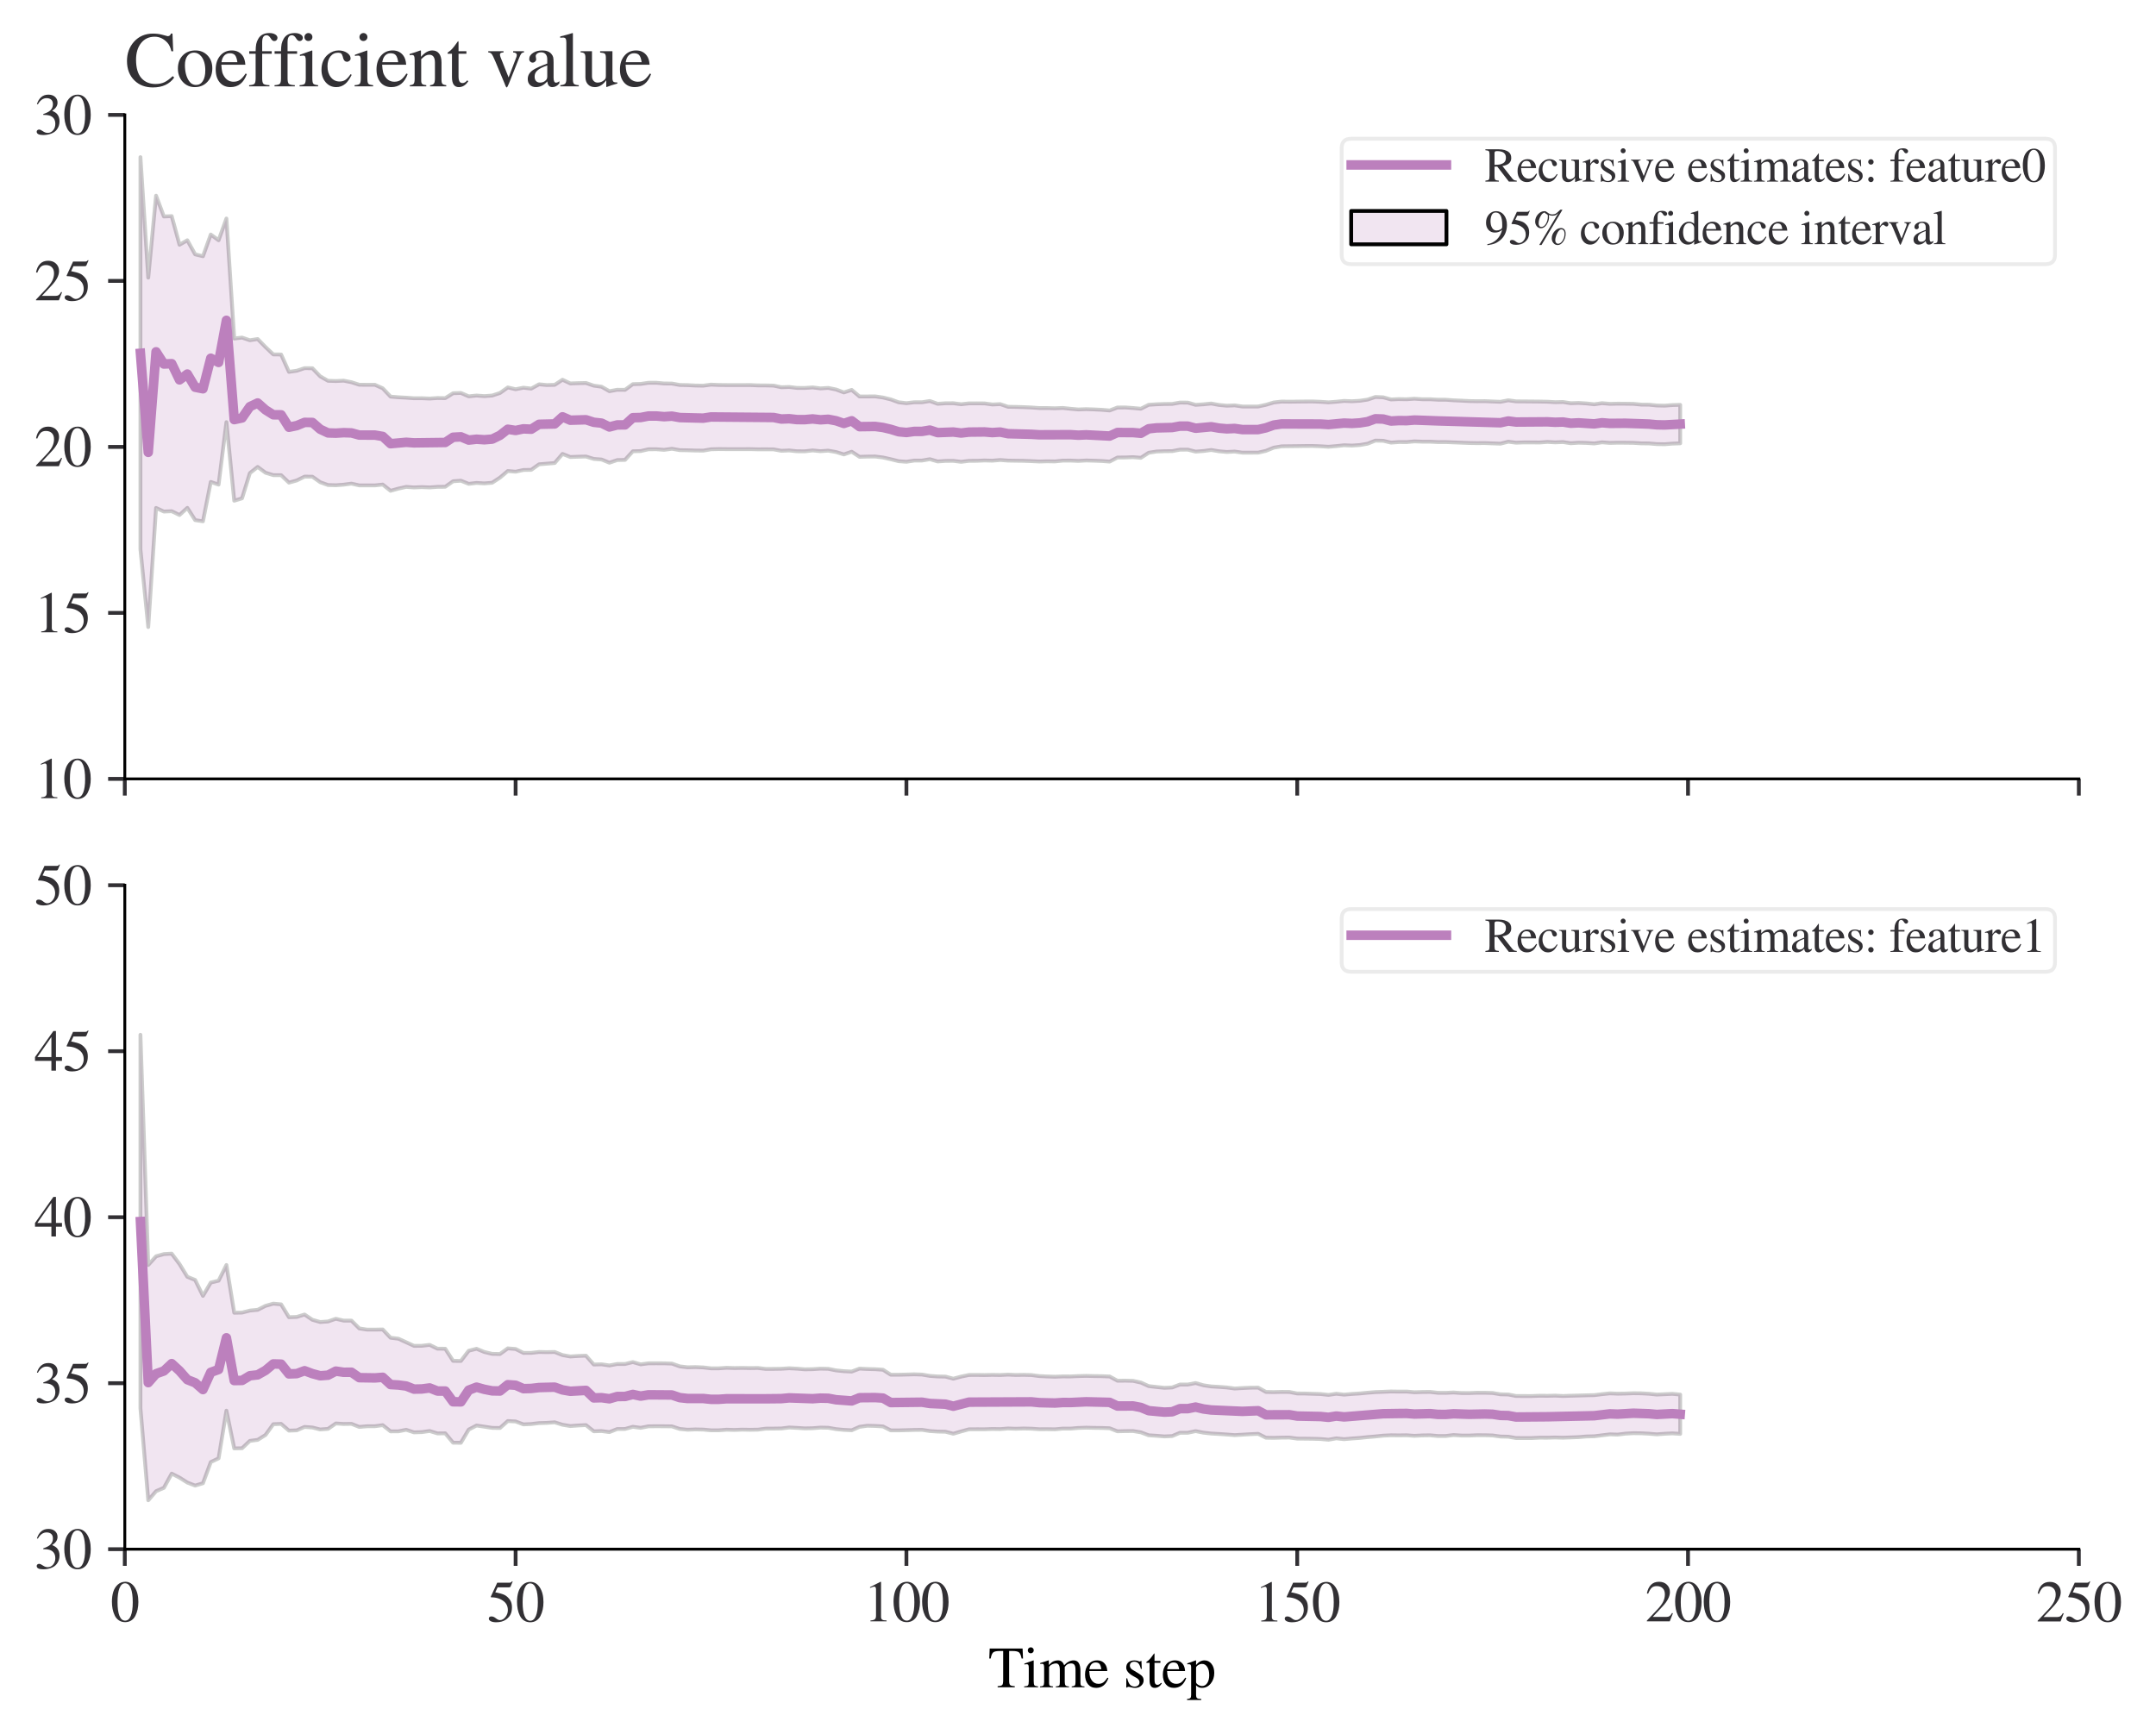 <?xml version="1.0" encoding="utf-8" standalone="no"?>
<!DOCTYPE svg PUBLIC "-//W3C//DTD SVG 1.1//EN"
  "http://www.w3.org/Graphics/SVG/1.1/DTD/svg11.dtd">
<svg xmlns:xlink="http://www.w3.org/1999/xlink" width="452.61pt" height="364.076pt" viewBox="0 0 452.61 364.076" xmlns="http://www.w3.org/2000/svg" version="1.1">
 <defs>
  <style type="text/css">*{stroke-linejoin: round; stroke-linecap: butt}</style>
 </defs>
 <g id="figure_1">
  <g id="patch_1">
   <path d="M 0 364.076 
L 452.61 364.076 
L 452.61 0 
L 0 0 
z
" style="fill: #ffffff"/>
  </g>
  <g id="axes_1">
   <g id="patch_2">
    <path d="M 26.2 163.538 
L 436.41 163.538 
L 436.41 24.128 
L 26.2 24.128 
z
" style="fill: #ffffff"/>
   </g>
   <g id="PolyCollection_1">
    <defs>
     <path id="mcb8e52fe92" d="M 29.482 -331.079 
L 29.482 -248.716 
L 31.123 -232.419 
L 32.763 -257.429 
L 34.404 -256.665 
L 36.045 -256.744 
L 37.686 -255.946 
L 39.327 -257.443 
L 40.968 -254.872 
L 42.608 -254.621 
L 44.249 -262.888 
L 45.89 -262.324 
L 47.531 -275.441 
L 49.172 -258.942 
L 50.813 -259.446 
L 52.453 -264.744 
L 54.094 -266.038 
L 55.735 -264.823 
L 57.376 -264.314 
L 59.017 -264.31 
L 60.658 -262.739 
L 62.298 -263.198 
L 63.939 -264.004 
L 65.58 -263.992 
L 67.221 -262.831 
L 68.862 -262.237 
L 70.503 -262.188 
L 72.144 -262.312 
L 73.784 -262.535 
L 75.425 -262.161 
L 77.066 -262.158 
L 78.707 -262.159 
L 80.348 -262.337 
L 81.989 -261.027 
L 83.629 -261.484 
L 85.27 -261.847 
L 86.911 -261.731 
L 88.552 -261.8 
L 90.193 -261.734 
L 91.834 -261.852 
L 93.474 -261.872 
L 95.115 -263.028 
L 96.756 -263.146 
L 98.397 -262.486 
L 100.038 -262.68 
L 101.679 -262.582 
L 103.319 -262.72 
L 104.96 -263.791 
L 106.601 -265.177 
L 108.242 -265.038 
L 109.883 -265.398 
L 111.524 -265.427 
L 113.165 -266.591 
L 114.805 -266.721 
L 116.446 -266.859 
L 118.087 -268.767 
L 119.728 -268.121 
L 121.369 -268.181 
L 123.01 -268.223 
L 124.65 -267.721 
L 126.291 -267.593 
L 127.932 -266.922 
L 129.573 -267.477 
L 131.214 -267.514 
L 132.855 -269.323 
L 134.495 -269.368 
L 136.136 -269.745 
L 137.777 -269.75 
L 139.418 -269.624 
L 141.059 -269.85 
L 142.7 -269.563 
L 144.34 -269.532 
L 145.981 -269.479 
L 147.622 -269.459 
L 149.263 -269.742 
L 150.904 -269.786 
L 152.545 -269.768 
L 154.186 -269.761 
L 155.826 -269.765 
L 157.467 -269.772 
L 159.108 -269.73 
L 160.749 -269.735 
L 162.39 -269.725 
L 164.031 -269.425 
L 165.671 -269.497 
L 167.312 -269.326 
L 168.953 -269.318 
L 170.594 -269.503 
L 172.235 -269.342 
L 173.876 -269.457 
L 175.516 -269.165 
L 177.157 -268.661 
L 178.798 -269.232 
L 180.439 -268.159 
L 182.08 -268.21 
L 183.721 -268.226 
L 185.361 -268.022 
L 187.002 -267.656 
L 188.643 -267.243 
L 190.284 -267.121 
L 191.925 -267.371 
L 193.566 -267.378 
L 195.207 -267.663 
L 196.847 -267.184 
L 198.488 -267.304 
L 200.129 -267.315 
L 201.77 -267.111 
L 203.411 -267.316 
L 205.052 -267.323 
L 206.692 -267.392 
L 208.333 -267.35 
L 209.974 -267.488 
L 211.615 -267.365 
L 213.256 -267.34 
L 214.897 -267.318 
L 216.537 -267.255 
L 218.178 -267.173 
L 219.819 -267.22 
L 221.46 -267.193 
L 223.101 -267.362 
L 224.742 -267.371 
L 226.382 -267.299 
L 228.023 -267.392 
L 229.664 -267.344 
L 231.305 -267.282 
L 232.946 -267.156 
L 234.587 -268.013 
L 236.228 -268.023 
L 237.868 -268.089 
L 239.509 -267.954 
L 241.15 -269.018 
L 242.791 -269.276 
L 244.432 -269.339 
L 246.073 -269.357 
L 247.713 -269.66 
L 249.354 -269.666 
L 250.995 -269.252 
L 252.636 -269.377 
L 254.277 -269.596 
L 255.918 -269.32 
L 257.558 -269.181 
L 259.199 -269.266 
L 260.84 -269.033 
L 262.481 -269.033 
L 264.122 -269.043 
L 265.763 -269.416 
L 267.403 -270.083 
L 269.044 -270.366 
L 270.685 -270.389 
L 272.326 -270.407 
L 273.967 -270.433 
L 275.608 -270.438 
L 277.249 -270.375 
L 278.889 -270.274 
L 280.53 -270.413 
L 282.171 -270.589 
L 283.812 -270.521 
L 285.453 -270.633 
L 287.094 -270.915 
L 288.734 -271.568 
L 290.375 -271.527 
L 292.016 -271.141 
L 293.657 -271.26 
L 295.298 -271.252 
L 296.939 -271.402 
L 298.579 -271.337 
L 300.22 -271.335 
L 301.861 -271.251 
L 303.502 -271.256 
L 305.143 -271.19 
L 306.784 -271.126 
L 308.424 -271.061 
L 310.065 -271.032 
L 311.706 -271.046 
L 313.347 -270.979 
L 314.988 -270.918 
L 316.629 -271.33 
L 318.27 -271.124 
L 319.91 -271.184 
L 321.551 -271.179 
L 323.192 -271.163 
L 324.833 -271.286 
L 326.474 -271.195 
L 328.115 -271.258 
L 329.755 -271.01 
L 331.396 -271.118 
L 333.037 -271.074 
L 334.678 -270.963 
L 336.319 -271.205 
L 337.96 -271.077 
L 339.6 -271.12 
L 341.241 -271.11 
L 342.882 -271.088 
L 344.523 -270.986 
L 346.164 -270.971 
L 347.805 -270.831 
L 349.445 -270.8 
L 351.086 -270.932 
L 352.727 -270.992 
L 352.727 -279.075 
L 352.727 -279.075 
L 351.086 -279.025 
L 349.445 -278.901 
L 347.805 -278.939 
L 346.164 -279.108 
L 344.523 -279.124 
L 342.882 -279.283 
L 341.241 -279.307 
L 339.6 -279.319 
L 337.96 -279.281 
L 336.319 -279.425 
L 334.678 -279.192 
L 333.037 -279.369 
L 331.396 -279.474 
L 329.755 -279.416 
L 328.115 -279.674 
L 326.474 -279.636 
L 324.833 -279.73 
L 323.192 -279.762 
L 321.551 -279.779 
L 319.91 -279.793 
L 318.27 -279.804 
L 316.629 -280.029 
L 314.988 -279.713 
L 313.347 -279.778 
L 311.706 -279.848 
L 310.065 -279.837 
L 308.424 -279.866 
L 306.784 -279.955 
L 305.143 -280.024 
L 303.502 -280.151 
L 301.861 -280.151 
L 300.22 -280.247 
L 298.579 -280.248 
L 296.939 -280.359 
L 295.298 -280.246 
L 293.657 -280.276 
L 292.016 -280.205 
L 290.375 -280.656 
L 288.734 -280.724 
L 287.094 -280.17 
L 285.453 -279.925 
L 283.812 -279.827 
L 282.171 -279.895 
L 280.53 -279.727 
L 278.889 -279.601 
L 277.249 -279.712 
L 275.608 -279.781 
L 273.967 -279.776 
L 272.326 -279.755 
L 270.685 -279.737 
L 269.044 -279.76 
L 267.403 -279.575 
L 265.763 -279.082 
L 264.122 -278.725 
L 262.481 -278.717 
L 260.84 -278.717 
L 259.199 -278.962 
L 257.558 -278.895 
L 255.918 -279.047 
L 254.277 -279.352 
L 252.636 -279.185 
L 250.995 -279.073 
L 249.354 -279.541 
L 247.713 -279.554 
L 246.073 -279.266 
L 244.432 -279.249 
L 242.791 -279.19 
L 241.15 -279.084 
L 239.509 -278.257 
L 237.868 -278.41 
L 236.228 -278.524 
L 234.587 -278.516 
L 232.946 -277.891 
L 231.305 -278.035 
L 229.664 -278.113 
L 228.023 -278.167 
L 226.382 -278.105 
L 224.742 -278.248 
L 223.101 -278.423 
L 221.46 -278.354 
L 219.819 -278.402 
L 218.178 -278.399 
L 216.537 -278.519 
L 214.897 -278.591 
L 213.256 -278.641 
L 211.615 -278.668 
L 209.974 -279.226 
L 208.333 -279.147 
L 206.692 -279.373 
L 205.052 -279.388 
L 203.411 -279.382 
L 201.77 -279.201 
L 200.129 -279.414 
L 198.488 -279.404 
L 196.847 -279.291 
L 195.207 -279.88 
L 193.566 -279.619 
L 191.925 -279.617 
L 190.284 -279.423 
L 188.643 -279.613 
L 187.002 -280.213 
L 185.361 -280.614 
L 183.721 -280.849 
L 182.08 -280.833 
L 180.439 -280.829 
L 178.798 -282.213 
L 177.157 -281.68 
L 175.516 -282.296 
L 173.876 -282.627 
L 172.235 -282.526 
L 170.594 -282.731 
L 168.953 -282.617 
L 167.312 -282.625 
L 165.671 -282.824 
L 164.031 -282.767 
L 162.39 -283.111 
L 160.749 -283.148 
L 159.108 -283.155 
L 157.467 -283.229 
L 155.826 -283.223 
L 154.186 -283.219 
L 152.545 -283.226 
L 150.904 -283.244 
L 149.263 -283.317 
L 147.622 -283.1 
L 145.981 -283.128 
L 144.34 -283.214 
L 142.7 -283.247 
L 141.059 -283.545 
L 139.418 -283.558 
L 137.777 -283.712 
L 136.136 -283.708 
L 134.495 -283.463 
L 132.855 -283.421 
L 131.214 -282.225 
L 129.573 -282.238 
L 127.932 -281.937 
L 126.291 -282.876 
L 124.65 -283.103 
L 123.01 -283.663 
L 121.369 -283.626 
L 119.728 -283.569 
L 118.087 -284.345 
L 116.446 -283.271 
L 114.805 -283.232 
L 113.165 -283.388 
L 111.524 -282.484 
L 109.883 -282.671 
L 108.242 -282.35 
L 106.601 -282.725 
L 104.96 -281.561 
L 103.319 -281.026 
L 101.679 -280.907 
L 100.038 -281.027 
L 98.397 -280.863 
L 96.756 -281.568 
L 95.115 -281.509 
L 93.474 -280.481 
L 91.834 -280.504 
L 90.193 -280.394 
L 88.552 -280.463 
L 86.911 -280.455 
L 85.27 -280.578 
L 83.629 -280.665 
L 81.989 -280.804 
L 80.348 -282.544 
L 78.707 -283.285 
L 77.066 -283.284 
L 75.425 -283.295 
L 73.784 -283.824 
L 72.144 -284.149 
L 70.503 -284.071 
L 68.862 -284.122 
L 67.221 -285.059 
L 65.58 -286.759 
L 63.939 -286.772 
L 62.298 -286.231 
L 60.658 -285.997 
L 59.017 -289.644 
L 57.376 -289.662 
L 55.735 -291.213 
L 54.094 -292.894 
L 52.453 -292.637 
L 50.813 -293.196 
L 49.172 -293 
L 47.531 -318.193 
L 45.89 -313.629 
L 44.249 -314.836 
L 42.608 -310.271 
L 40.968 -310.669 
L 39.327 -313.629 
L 37.686 -312.686 
L 36.045 -318.697 
L 34.404 -318.624 
L 32.763 -322.989 
L 31.123 -305.78 
L 29.482 -331.079 
z
" style="stroke: #000000; stroke-opacity: 0.2; stroke-width: 0.8"/>
    </defs>
    <g clip-path="url(#pb3a0179e26)">
     <use xlink:href="#mcb8e52fe92" x="0" y="364.076" style="fill: #bc80bd; fill-opacity: 0.2; stroke: #000000; stroke-opacity: 0.2; stroke-width: 0.8"/>
    </g>
   </g>
   <g id="matplotlib.axis_1">
    <g id="xtick_1">
     <g id="line2d_1">
      <defs>
       <path id="ma6fba27199" d="M 0 0 
L 0 3.5 
" style="stroke: #323034; stroke-width: 0.8"/>
      </defs>
      <g>
       <use xlink:href="#ma6fba27199" x="26.2" y="163.538" style="fill: #323034; stroke: #323034; stroke-width: 0.8"/>
      </g>
     </g>
    </g>
    <g id="xtick_2">
     <g id="line2d_2">
      <g>
       <use xlink:href="#ma6fba27199" x="108.242" y="163.538" style="fill: #323034; stroke: #323034; stroke-width: 0.8"/>
      </g>
     </g>
    </g>
    <g id="xtick_3">
     <g id="line2d_3">
      <g>
       <use xlink:href="#ma6fba27199" x="190.284" y="163.538" style="fill: #323034; stroke: #323034; stroke-width: 0.8"/>
      </g>
     </g>
    </g>
    <g id="xtick_4">
     <g id="line2d_4">
      <g>
       <use xlink:href="#ma6fba27199" x="272.326" y="163.538" style="fill: #323034; stroke: #323034; stroke-width: 0.8"/>
      </g>
     </g>
    </g>
    <g id="xtick_5">
     <g id="line2d_5">
      <g>
       <use xlink:href="#ma6fba27199" x="354.368" y="163.538" style="fill: #323034; stroke: #323034; stroke-width: 0.8"/>
      </g>
     </g>
    </g>
    <g id="xtick_6">
     <g id="line2d_6">
      <g>
       <use xlink:href="#ma6fba27199" x="436.41" y="163.538" style="fill: #323034; stroke: #323034; stroke-width: 0.8"/>
      </g>
     </g>
    </g>
   </g>
   <g id="matplotlib.axis_2">
    <g id="ytick_1">
     <g id="line2d_7">
      <defs>
       <path id="mee00afcd17" d="M 0 0 
L -3.5 0 
" style="stroke: #323034; stroke-width: 0.8"/>
      </defs>
      <g>
       <use xlink:href="#mee00afcd17" x="26.2" y="163.538" style="fill: #323034; stroke: #323034; stroke-width: 0.8"/>
      </g>
     </g>
     <g id="text_1">
      <!-- $\mathdefault{10}$ -->
      <g style="fill: #323034" transform="translate(7.2 167.636)scale(0.12 -0.12)">
       <defs>
        <path id="STIXGeneral-Regular-31" d="M 2522 0 
L 755 0 
L 755 96 
Q 1107 115 1235 227 
Q 1363 339 1363 608 
L 1363 3482 
Q 1363 3795 1171 3795 
Q 1082 3795 883 3718 
L 710 3654 
L 710 3744 
L 1856 4326 
L 1914 4307 
L 1914 486 
Q 1914 275 2042 185 
Q 2170 96 2522 96 
L 2522 0 
z
" transform="scale(0.016)"/>
        <path id="STIXGeneral-Regular-30" d="M 3046 2112 
Q 3046 1683 2963 1302 
Q 2880 922 2717 602 
Q 2554 282 2266 96 
Q 1978 -90 1600 -90 
Q 1210 -90 915 108 
Q 621 307 461 640 
Q 301 973 227 1350 
Q 154 1728 154 2150 
Q 154 2746 301 3222 
Q 448 3699 790 4012 
Q 1133 4326 1626 4326 
Q 2253 4326 2649 3712 
Q 3046 3098 3046 2112 
z
M 2432 2080 
Q 2432 3091 2217 3625 
Q 2003 4160 1587 4160 
Q 1190 4160 979 3622 
Q 768 3085 768 2106 
Q 768 1120 979 598 
Q 1190 77 1600 77 
Q 2003 77 2217 598 
Q 2432 1120 2432 2080 
z
" transform="scale(0.016)"/>
       </defs>
       <use xlink:href="#STIXGeneral-Regular-31" transform="translate(0 0.406)"/>
       <use xlink:href="#STIXGeneral-Regular-30" transform="translate(50 0.406)"/>
      </g>
     </g>
    </g>
    <g id="ytick_2">
     <g id="line2d_8">
      <g>
       <use xlink:href="#mee00afcd17" x="26.2" y="128.685" style="fill: #323034; stroke: #323034; stroke-width: 0.8"/>
      </g>
     </g>
     <g id="text_2">
      <!-- $\mathdefault{15}$ -->
      <g style="fill: #323034" transform="translate(7.2 132.783)scale(0.12 -0.12)">
       <defs>
        <path id="STIXGeneral-Regular-35" d="M 2803 4358 
L 2573 3814 
Q 2534 3731 2400 3731 
L 1158 3731 
L 902 3187 
Q 1606 3053 1920 2896 
Q 2234 2739 2502 2368 
Q 2726 2061 2726 1555 
Q 2726 1094 2576 780 
Q 2426 467 2099 224 
Q 1664 -90 1011 -90 
Q 646 -90 422 19 
Q 198 128 198 307 
Q 198 550 486 550 
Q 717 550 960 352 
Q 1210 147 1414 147 
Q 1747 147 2012 480 
Q 2278 813 2278 1229 
Q 2278 1843 1850 2189 
Q 1293 2637 486 2637 
Q 410 2637 410 2688 
L 416 2720 
L 1114 4237 
L 2438 4237 
Q 2547 4237 2608 4269 
Q 2669 4301 2746 4403 
L 2803 4358 
z
" transform="scale(0.016)"/>
       </defs>
       <use xlink:href="#STIXGeneral-Regular-31" transform="translate(0 0.203)"/>
       <use xlink:href="#STIXGeneral-Regular-35" transform="translate(50 0.203)"/>
      </g>
     </g>
    </g>
    <g id="ytick_3">
     <g id="line2d_9">
      <g>
       <use xlink:href="#mee00afcd17" x="26.2" y="93.833" style="fill: #323034; stroke: #323034; stroke-width: 0.8"/>
      </g>
     </g>
     <g id="text_3">
      <!-- $\mathdefault{20}$ -->
      <g style="fill: #323034" transform="translate(7.2 97.931)scale(0.12 -0.12)">
       <defs>
        <path id="STIXGeneral-Regular-32" d="M 3034 877 
L 2688 0 
L 186 0 
L 186 77 
L 1325 1286 
Q 1773 1754 1965 2144 
Q 2157 2534 2157 2950 
Q 2157 3379 1920 3616 
Q 1683 3853 1267 3853 
Q 922 3853 720 3673 
Q 518 3494 326 3021 
L 192 3053 
Q 301 3648 630 3987 
Q 960 4326 1523 4326 
Q 2054 4326 2380 4006 
Q 2707 3686 2707 3200 
Q 2707 2477 1888 1613 
L 832 486 
L 2330 486 
Q 2541 486 2665 569 
Q 2790 653 2944 915 
L 3034 877 
z
" transform="scale(0.016)"/>
       </defs>
       <use xlink:href="#STIXGeneral-Regular-32" transform="translate(0 0.406)"/>
       <use xlink:href="#STIXGeneral-Regular-30" transform="translate(50 0.406)"/>
      </g>
     </g>
    </g>
    <g id="ytick_4">
     <g id="line2d_10">
      <g>
       <use xlink:href="#mee00afcd17" x="26.2" y="58.98" style="fill: #323034; stroke: #323034; stroke-width: 0.8"/>
      </g>
     </g>
     <g id="text_4">
      <!-- $\mathdefault{25}$ -->
      <g style="fill: #323034" transform="translate(7.2 63.078)scale(0.12 -0.12)">
       <use xlink:href="#STIXGeneral-Regular-32" transform="translate(0 0.203)"/>
       <use xlink:href="#STIXGeneral-Regular-35" transform="translate(50 0.203)"/>
      </g>
     </g>
    </g>
    <g id="ytick_5">
     <g id="line2d_11">
      <g>
       <use xlink:href="#mee00afcd17" x="26.2" y="24.128" style="fill: #323034; stroke: #323034; stroke-width: 0.8"/>
      </g>
     </g>
     <g id="text_5">
      <!-- $\mathdefault{30}$ -->
      <g style="fill: #323034" transform="translate(7.2 28.225)scale(0.12 -0.12)">
       <defs>
        <path id="STIXGeneral-Regular-33" d="M 390 3264 
L 288 3290 
Q 435 3770 748 4048 
Q 1062 4326 1542 4326 
Q 1990 4326 2265 4083 
Q 2541 3840 2541 3450 
Q 2541 2925 1946 2566 
Q 2298 2413 2477 2227 
Q 2758 1914 2758 1402 
Q 2758 890 2464 506 
Q 2246 211 1840 60 
Q 1434 -90 979 -90 
Q 262 -90 262 275 
Q 262 378 339 442 
Q 416 506 525 506 
Q 685 506 915 339 
Q 1197 141 1466 141 
Q 1818 141 2058 425 
Q 2298 710 2298 1120 
Q 2298 1856 1632 2048 
Q 1434 2112 979 2112 
L 979 2202 
Q 1338 2323 1517 2432 
Q 2035 2726 2035 3290 
Q 2035 3610 1852 3776 
Q 1670 3942 1344 3942 
Q 768 3942 390 3264 
z
" transform="scale(0.016)"/>
       </defs>
       <use xlink:href="#STIXGeneral-Regular-33" transform="translate(0 0.406)"/>
       <use xlink:href="#STIXGeneral-Regular-30" transform="translate(50 0.406)"/>
      </g>
     </g>
    </g>
   </g>
   <g id="line2d_12">
    <path d="M 29.482 74.179 
L 31.123 94.977 
L 32.763 73.867 
L 34.404 76.432 
L 36.045 76.356 
L 37.686 79.76 
L 39.327 78.54 
L 40.968 81.306 
L 42.608 81.63 
L 44.249 75.215 
L 45.89 76.1 
L 47.531 67.259 
L 49.172 88.105 
L 50.813 87.755 
L 52.453 85.386 
L 54.094 84.61 
L 55.735 86.058 
L 57.376 87.089 
L 59.017 87.099 
L 60.658 89.708 
L 62.298 89.362 
L 63.939 88.688 
L 65.58 88.701 
L 67.221 90.131 
L 68.862 90.897 
L 70.503 90.947 
L 72.144 90.846 
L 73.784 90.897 
L 75.425 91.348 
L 78.707 91.354 
L 80.348 91.636 
L 81.989 93.161 
L 85.27 92.864 
L 86.911 92.984 
L 93.474 92.9 
L 95.115 91.808 
L 96.756 91.719 
L 98.397 92.402 
L 100.038 92.223 
L 101.679 92.332 
L 103.319 92.203 
L 104.96 91.401 
L 106.601 90.125 
L 108.242 90.383 
L 109.883 90.042 
L 111.524 90.121 
L 113.165 89.087 
L 116.446 89.011 
L 118.087 87.52 
L 119.728 88.231 
L 123.01 88.133 
L 124.65 88.664 
L 126.291 88.842 
L 127.932 89.647 
L 129.573 89.219 
L 131.214 89.207 
L 132.855 87.704 
L 134.495 87.661 
L 136.136 87.349 
L 137.777 87.345 
L 139.418 87.485 
L 141.059 87.379 
L 142.7 87.671 
L 147.622 87.797 
L 149.263 87.546 
L 162.39 87.658 
L 164.031 87.98 
L 165.671 87.916 
L 167.312 88.101 
L 168.953 88.109 
L 170.594 87.959 
L 172.235 88.142 
L 173.876 88.034 
L 175.516 88.346 
L 177.157 88.906 
L 178.798 88.353 
L 180.439 89.582 
L 183.721 89.539 
L 185.361 89.758 
L 187.002 90.142 
L 188.643 90.648 
L 190.284 90.804 
L 191.925 90.582 
L 193.566 90.578 
L 195.207 90.304 
L 196.847 90.839 
L 200.129 90.712 
L 201.77 90.92 
L 203.411 90.727 
L 206.692 90.693 
L 208.333 90.828 
L 209.974 90.719 
L 211.615 91.06 
L 216.537 91.189 
L 218.178 91.29 
L 224.742 91.267 
L 226.382 91.374 
L 228.023 91.297 
L 232.946 91.553 
L 234.587 90.811 
L 237.868 90.827 
L 239.509 90.97 
L 241.15 90.025 
L 242.791 89.843 
L 246.073 89.765 
L 247.713 89.47 
L 249.354 89.473 
L 250.995 89.914 
L 254.277 89.603 
L 255.918 89.893 
L 257.558 90.038 
L 259.199 89.963 
L 260.84 90.201 
L 264.122 90.193 
L 265.763 89.827 
L 267.403 89.247 
L 269.044 89.013 
L 277.249 89.033 
L 278.889 89.139 
L 282.171 88.834 
L 283.812 88.902 
L 285.453 88.797 
L 287.094 88.533 
L 288.734 87.93 
L 290.375 87.985 
L 292.016 88.403 
L 293.657 88.308 
L 295.298 88.327 
L 296.939 88.195 
L 301.861 88.375 
L 305.143 88.47 
L 314.988 88.761 
L 316.629 88.397 
L 318.27 88.613 
L 324.833 88.568 
L 326.474 88.661 
L 328.115 88.61 
L 329.755 88.863 
L 331.396 88.781 
L 334.678 88.999 
L 336.319 88.761 
L 337.96 88.897 
L 341.241 88.868 
L 346.164 89.037 
L 347.805 89.192 
L 349.445 89.225 
L 352.727 89.043 
L 352.727 89.043 
" clip-path="url(#pb3a0179e26)" style="fill: none; stroke: #bc80bd; stroke-width: 2; stroke-linecap: square"/>
   </g>
   <g id="patch_3">
    <path d="M 26.2 163.538 
L 26.2 24.128 
" style="fill: none; stroke: #000000; stroke-width: 0.6; stroke-linejoin: miter; stroke-linecap: square"/>
   </g>
   <g id="patch_4">
    <path d="M 26.2 163.538 
L 436.41 163.538 
" style="fill: none; stroke: #000000; stroke-width: 0.6; stroke-linejoin: miter; stroke-linecap: square"/>
   </g>
   <g id="text_6">
    <!-- Coefficient value -->
    <g style="fill: #323034" transform="translate(26.2 18.128)scale(0.16 -0.16)">
     <defs>
      <path id="STIXGeneral-Regular-43" d="M 3930 838 
L 4051 723 
Q 3482 -90 2304 -90 
Q 1376 -90 794 480 
Q 179 1082 179 2080 
Q 179 3014 755 3661 
Q 1357 4326 2310 4326 
Q 2720 4326 3072 4230 
Q 3475 4115 3514 4115 
Q 3725 4115 3782 4326 
L 3910 4326 
L 3968 2874 
L 3821 2874 
Q 3718 3334 3488 3584 
Q 3034 4070 2458 4070 
Q 1747 4070 1334 3548 
Q 922 3027 922 2182 
Q 922 1152 1382 653 
Q 1811 192 2522 192 
Q 2944 192 3251 339 
Q 3558 486 3930 838 
z
" transform="scale(0.016)"/>
      <path id="STIXGeneral-Regular-6f" d="M 3008 1478 
Q 3008 806 2608 371 
Q 2208 -64 1568 -64 
Q 979 -64 582 368 
Q 186 800 186 1459 
Q 186 2125 582 2534 
Q 979 2944 1626 2944 
Q 2221 2944 2614 2537 
Q 3008 2131 3008 1478 
z
M 2432 1306 
Q 2432 2035 2112 2445 
Q 1856 2765 1504 2765 
Q 1171 2765 966 2493 
Q 762 2221 762 1747 
Q 762 928 1101 435 
Q 1318 115 1677 115 
Q 2029 115 2230 432 
Q 2432 749 2432 1306 
z
" transform="scale(0.016)"/>
      <path id="STIXGeneral-Regular-65" d="M 2611 1050 
L 2714 1005 
Q 2330 -64 1376 -64 
Q 813 -64 486 329 
Q 160 723 160 1389 
Q 160 2074 525 2509 
Q 890 2944 1485 2944 
Q 2061 2944 2374 2502 
Q 2560 2246 2592 1773 
L 621 1773 
Q 646 1370 700 1158 
Q 755 947 915 730 
Q 1184 378 1626 378 
Q 1939 378 2153 531 
Q 2368 685 2611 1050 
z
M 634 1978 
L 1939 1978 
Q 1882 2381 1750 2547 
Q 1619 2714 1312 2714 
Q 1043 2714 864 2525 
Q 685 2336 634 1978 
z
" transform="scale(0.016)"/>
      <path id="STIXGeneral-Regular-66" d="M 134 2880 
L 659 2880 
Q 666 3264 710 3478 
Q 755 3693 883 3910 
Q 1152 4371 1786 4371 
Q 2074 4371 2262 4259 
Q 2451 4147 2451 3974 
Q 2451 3866 2374 3789 
Q 2298 3712 2182 3712 
Q 2029 3712 1894 3942 
Q 1741 4192 1555 4192 
Q 1197 4192 1197 3622 
L 1197 2880 
L 1978 2880 
L 1978 2675 
L 1197 2675 
L 1197 666 
Q 1197 307 1299 208 
Q 1402 109 1792 96 
L 1792 0 
L 128 0 
L 128 96 
Q 474 115 566 214 
Q 659 314 659 666 
L 659 2675 
L 134 2675 
L 134 2880 
z
" transform="scale(0.016)"/>
      <path id="STIXGeneral-Regular-69" d="M 1152 4045 
Q 1152 3904 1056 3811 
Q 960 3718 819 3718 
Q 685 3718 592 3811 
Q 499 3904 499 4045 
Q 499 4179 595 4275 
Q 691 4371 826 4371 
Q 966 4371 1059 4275 
Q 1152 4179 1152 4045 
z
M 1619 0 
L 102 0 
L 102 96 
Q 435 115 521 211 
Q 608 307 608 666 
L 608 2118 
Q 608 2342 563 2432 
Q 518 2522 397 2522 
Q 243 2522 128 2490 
L 128 2592 
L 1120 2944 
L 1146 2918 
L 1146 672 
Q 1146 314 1226 218 
Q 1306 122 1619 96 
L 1619 0 
z
" transform="scale(0.016)"/>
      <path id="STIXGeneral-Regular-63" d="M 2547 998 
L 2637 941 
Q 2362 403 2112 205 
Q 1786 -64 1376 -64 
Q 845 -64 502 336 
Q 160 736 160 1357 
Q 160 2170 698 2618 
Q 1094 2944 1562 2944 
Q 1965 2944 2256 2749 
Q 2547 2554 2547 2285 
Q 2547 2176 2457 2096 
Q 2368 2016 2246 2016 
Q 2022 2016 1939 2310 
L 1901 2451 
Q 1850 2630 1773 2694 
Q 1696 2758 1523 2758 
Q 1133 2758 893 2451 
Q 653 2144 653 1645 
Q 653 1094 928 745 
Q 1203 397 1645 397 
Q 1920 397 2118 528 
Q 2317 659 2547 998 
z
" transform="scale(0.016)"/>
      <path id="STIXGeneral-Regular-6e" d="M 3104 0 
L 1773 0 
L 1779 96 
Q 2016 115 2096 233 
Q 2176 352 2176 672 
L 2176 1946 
Q 2176 2592 1709 2592 
Q 1549 2592 1408 2515 
Q 1267 2438 1050 2227 
L 1050 461 
Q 1050 269 1136 192 
Q 1222 115 1466 96 
L 1466 0 
L 115 0 
L 115 96 
Q 358 115 435 214 
Q 512 314 512 602 
L 512 2157 
Q 512 2394 467 2483 
Q 422 2573 288 2573 
Q 160 2573 102 2547 
L 102 2656 
Q 550 2784 979 2944 
L 1030 2925 
L 1030 2426 
L 1037 2426 
Q 1491 2944 1958 2944 
Q 2323 2944 2518 2688 
Q 2714 2432 2714 1958 
L 2714 544 
Q 2714 288 2790 205 
Q 2867 122 3104 96 
L 3104 0 
z
" transform="scale(0.016)"/>
      <path id="STIXGeneral-Regular-74" d="M 1702 493 
L 1786 422 
Q 1478 -64 1011 -64 
Q 448 -64 448 749 
L 448 2675 
L 109 2675 
Q 83 2694 83 2720 
Q 83 2771 192 2842 
Q 435 2982 813 3526 
Q 826 3546 874 3606 
Q 922 3667 941 3706 
Q 986 3706 986 3622 
L 986 2880 
L 1632 2880 
L 1632 2675 
L 986 2675 
L 986 845 
Q 986 538 1062 403 
Q 1139 269 1318 269 
Q 1510 269 1702 493 
z
" transform="scale(0.016)"/>
      <path id="STIXGeneral-Regular-20" transform="scale(0.016)"/>
      <path id="STIXGeneral-Regular-76" d="M 3053 2880 
L 3053 2784 
Q 2906 2771 2835 2688 
Q 2765 2605 2637 2285 
L 1818 230 
Q 1690 -90 1638 -90 
Q 1587 -90 1523 77 
Q 1510 96 1497 141 
Q 1485 186 1472 211 
L 704 2048 
Q 499 2534 403 2652 
Q 307 2771 122 2784 
L 122 2880 
L 1376 2880 
L 1376 2784 
Q 1210 2771 1146 2732 
Q 1082 2694 1082 2611 
Q 1082 2509 1139 2368 
L 1792 730 
L 2426 2387 
Q 2464 2483 2464 2579 
Q 2464 2758 2163 2784 
L 2163 2880 
L 3053 2880 
z
" transform="scale(0.016)"/>
      <path id="STIXGeneral-Regular-61" d="M 2829 422 
L 2829 243 
Q 2586 -64 2253 -64 
Q 1888 -64 1843 403 
L 1837 403 
Q 1427 -64 909 -64 
Q 608 -64 422 112 
Q 237 288 237 602 
Q 237 1050 685 1350 
Q 992 1555 1837 1869 
L 1837 2214 
Q 1837 2502 1699 2646 
Q 1562 2790 1338 2790 
Q 1146 2790 1018 2697 
Q 890 2605 890 2477 
Q 890 2419 909 2348 
Q 928 2278 928 2208 
Q 928 2112 841 2029 
Q 755 1946 634 1946 
Q 525 1946 441 2029 
Q 358 2112 358 2240 
Q 358 2547 685 2752 
Q 986 2944 1421 2944 
Q 1939 2944 2176 2656 
Q 2291 2522 2323 2384 
Q 2355 2246 2355 1946 
L 2355 723 
Q 2355 301 2554 301 
Q 2682 301 2829 422 
z
M 1837 813 
L 1837 1715 
Q 1248 1510 1018 1293 
Q 800 1094 800 800 
Q 800 557 921 432 
Q 1043 307 1242 307 
Q 1453 307 1613 410 
Q 1747 506 1792 589 
Q 1837 672 1837 813 
z
" transform="scale(0.016)"/>
      <path id="STIXGeneral-Regular-6c" d="M 1645 0 
L 134 0 
L 134 96 
Q 435 122 531 221 
Q 627 320 627 589 
L 627 3590 
Q 627 3821 569 3910 
Q 512 4000 358 4000 
Q 224 4000 122 3987 
L 122 4090 
Q 730 4237 1133 4371 
L 1165 4346 
L 1165 557 
Q 1165 288 1254 201 
Q 1344 115 1645 96 
L 1645 0 
z
" transform="scale(0.016)"/>
      <path id="STIXGeneral-Regular-75" d="M 3072 320 
L 3072 230 
Q 2573 96 2195 -58 
L 2163 -38 
L 2163 486 
L 2150 486 
Q 1747 -64 1235 -64 
Q 870 -64 662 160 
Q 454 384 454 755 
L 454 2362 
Q 454 2598 371 2688 
Q 288 2778 58 2790 
L 58 2880 
L 992 2880 
L 992 813 
Q 992 595 1123 451 
Q 1254 307 1446 307 
Q 1760 307 1984 506 
Q 2067 582 2099 649 
Q 2131 717 2131 877 
L 2131 2355 
Q 2131 2605 2041 2678 
Q 1952 2752 1658 2771 
L 1658 2880 
L 2669 2880 
L 2669 685 
Q 2669 461 2742 390 
Q 2816 320 3034 320 
L 3072 320 
z
" transform="scale(0.016)"/>
     </defs>
     <use xlink:href="#STIXGeneral-Regular-43"/>
     <use xlink:href="#STIXGeneral-Regular-6f" x="66.7"/>
     <use xlink:href="#STIXGeneral-Regular-65" x="116.7"/>
     <use xlink:href="#STIXGeneral-Regular-66" x="161.1"/>
     <use xlink:href="#STIXGeneral-Regular-66" x="194.4"/>
     <use xlink:href="#STIXGeneral-Regular-69" x="227.7"/>
     <use xlink:href="#STIXGeneral-Regular-63" x="255.5"/>
     <use xlink:href="#STIXGeneral-Regular-69" x="299.9"/>
     <use xlink:href="#STIXGeneral-Regular-65" x="327.7"/>
     <use xlink:href="#STIXGeneral-Regular-6e" x="372.1"/>
     <use xlink:href="#STIXGeneral-Regular-74" x="422.1"/>
     <use xlink:href="#STIXGeneral-Regular-20" x="449.9"/>
     <use xlink:href="#STIXGeneral-Regular-76" x="474.9"/>
     <use xlink:href="#STIXGeneral-Regular-61" x="524.9"/>
     <use xlink:href="#STIXGeneral-Regular-6c" x="569.3"/>
     <use xlink:href="#STIXGeneral-Regular-75" x="597.1"/>
     <use xlink:href="#STIXGeneral-Regular-65" x="647.1"/>
    </g>
   </g>
   <g id="legend_1">
    <g id="patch_5">
     <path d="M 283.655 55.468 
L 429.41 55.468 
Q 431.41 55.468 431.41 53.468 
L 431.41 31.128 
Q 431.41 29.128 429.41 29.128 
L 283.655 29.128 
Q 281.655 29.128 281.655 31.128 
L 281.655 53.468 
Q 281.655 55.468 283.655 55.468 
z
" style="fill: #ffffff; opacity: 0.8; stroke: #e6e6e6; stroke-width: 0.8; stroke-linejoin: miter"/>
    </g>
    <g id="line2d_13">
     <path d="M 283.655 34.627 
L 293.655 34.627 
L 303.655 34.627 
" style="fill: none; stroke: #bc80bd; stroke-width: 2; stroke-linecap: square"/>
    </g>
    <g id="text_7">
     <!-- Recursive estimates: feature0 -->
     <g style="fill: #323034" transform="translate(311.655 38.127)scale(0.1 -0.1)">
      <defs>
       <path id="STIXGeneral-Regular-52" d="M 4224 0 
L 3187 0 
L 1664 1971 
L 1306 1958 
L 1306 717 
Q 1306 352 1405 249 
Q 1504 147 1875 122 
L 1875 0 
L 109 0 
L 109 122 
Q 474 154 563 262 
Q 653 371 653 794 
L 653 3526 
Q 653 3885 563 3987 
Q 474 4090 109 4115 
L 109 4237 
L 1850 4237 
Q 2726 4237 3187 3859 
Q 3501 3603 3501 3091 
Q 3501 2221 2342 2042 
L 3622 422 
Q 3757 256 3878 198 
Q 4000 141 4224 122 
L 4224 0 
z
M 1306 3731 
L 1306 2195 
Q 1766 2202 1990 2246 
Q 2214 2291 2438 2413 
Q 2803 2618 2803 3142 
Q 2803 4000 1632 4000 
Q 1459 4000 1382 3945 
Q 1306 3891 1306 3731 
z
" transform="scale(0.016)"/>
       <path id="STIXGeneral-Regular-72" d="M 1024 2931 
L 1024 2342 
Q 1267 2688 1430 2816 
Q 1594 2944 1792 2944 
Q 1958 2944 2051 2854 
Q 2144 2765 2144 2605 
Q 2144 2470 2077 2393 
Q 2010 2317 1894 2317 
Q 1773 2317 1638 2445 
Q 1536 2541 1472 2541 
Q 1338 2541 1181 2355 
Q 1024 2170 1024 2016 
L 1024 576 
Q 1024 301 1133 205 
Q 1242 109 1568 96 
L 1568 0 
L 32 0 
L 32 96 
Q 339 154 412 224 
Q 486 294 486 538 
L 486 2138 
Q 486 2349 438 2435 
Q 390 2522 269 2522 
Q 166 2522 45 2496 
L 45 2598 
Q 448 2726 992 2944 
L 1024 2931 
z
" transform="scale(0.016)"/>
       <path id="STIXGeneral-Regular-73" d="M 998 1926 
L 1664 1523 
Q 1984 1331 2105 1164 
Q 2227 998 2227 736 
Q 2227 416 1961 176 
Q 1696 -64 1331 -64 
Q 1030 -64 864 -6 
Q 691 51 570 51 
Q 461 51 416 -26 
L 333 -26 
L 333 979 
L 435 979 
Q 538 512 730 294 
Q 922 77 1248 77 
Q 1485 77 1632 211 
Q 1779 346 1779 550 
Q 1779 845 1440 1030 
L 1094 1222 
Q 326 1651 326 2150 
Q 326 2522 566 2730 
Q 806 2938 1210 2938 
Q 1491 2938 1638 2867 
Q 1754 2816 1818 2816 
Q 1862 2816 1920 2880 
L 1990 2880 
L 2022 2010 
L 1926 2010 
Q 1818 2445 1654 2621 
Q 1491 2797 1203 2797 
Q 986 2797 854 2688 
Q 723 2579 723 2362 
Q 723 2253 796 2128 
Q 870 2003 998 1926 
z
" transform="scale(0.016)"/>
       <path id="STIXGeneral-Regular-6d" d="M 4960 0 
L 3565 0 
L 3565 96 
Q 3834 122 3907 208 
Q 3981 294 3981 576 
L 3981 1894 
Q 3981 2278 3869 2444 
Q 3757 2611 3488 2611 
Q 3264 2611 3107 2521 
Q 2950 2432 2803 2221 
L 2803 608 
Q 2803 301 2896 201 
Q 2989 102 3264 96 
L 3264 0 
L 1830 0 
L 1830 96 
Q 2112 115 2189 188 
Q 2266 262 2266 550 
L 2266 1901 
Q 2266 2611 1850 2611 
Q 1670 2611 1468 2531 
Q 1267 2451 1171 2336 
Q 1088 2240 1088 2227 
L 1088 448 
Q 1088 243 1177 176 
Q 1267 109 1523 96 
L 1523 0 
L 102 0 
L 102 96 
Q 371 102 460 195 
Q 550 288 550 563 
L 550 2150 
Q 550 2387 499 2480 
Q 448 2573 326 2573 
Q 230 2573 122 2547 
L 122 2656 
Q 557 2778 1011 2944 
L 1062 2925 
L 1062 2451 
L 1075 2451 
Q 1363 2752 1584 2848 
Q 1805 2944 2054 2944 
Q 2560 2944 2733 2406 
Q 3232 2944 3776 2944 
Q 4518 2944 4518 1792 
L 4518 493 
Q 4518 282 4582 202 
Q 4646 122 4794 109 
L 4960 96 
L 4960 0 
z
" transform="scale(0.016)"/>
       <path id="STIXGeneral-Regular-3a" d="M 1123 2832 
Q 1229 2726 1229 2579 
Q 1229 2432 1126 2329 
Q 1024 2227 877 2227 
Q 730 2227 624 2332 
Q 518 2438 518 2579 
Q 518 2733 620 2835 
Q 723 2938 877 2938 
Q 1018 2938 1123 2832 
z
M 1229 282 
Q 1229 141 1126 35 
Q 1024 -70 877 -70 
Q 730 -70 624 35 
Q 518 141 518 282 
Q 518 435 620 537 
Q 723 640 877 640 
Q 1018 640 1123 534 
Q 1229 429 1229 282 
z
" transform="scale(0.016)"/>
      </defs>
      <use xlink:href="#STIXGeneral-Regular-52"/>
      <use xlink:href="#STIXGeneral-Regular-65" x="66.7"/>
      <use xlink:href="#STIXGeneral-Regular-63" x="111.1"/>
      <use xlink:href="#STIXGeneral-Regular-75" x="155.5"/>
      <use xlink:href="#STIXGeneral-Regular-72" x="205.5"/>
      <use xlink:href="#STIXGeneral-Regular-73" x="238.8"/>
      <use xlink:href="#STIXGeneral-Regular-69" x="277.7"/>
      <use xlink:href="#STIXGeneral-Regular-76" x="305.5"/>
      <use xlink:href="#STIXGeneral-Regular-65" x="355.5"/>
      <use xlink:href="#STIXGeneral-Regular-20" x="399.9"/>
      <use xlink:href="#STIXGeneral-Regular-65" x="424.9"/>
      <use xlink:href="#STIXGeneral-Regular-73" x="469.3"/>
      <use xlink:href="#STIXGeneral-Regular-74" x="508.2"/>
      <use xlink:href="#STIXGeneral-Regular-69" x="536"/>
      <use xlink:href="#STIXGeneral-Regular-6d" x="563.8"/>
      <use xlink:href="#STIXGeneral-Regular-61" x="641.6"/>
      <use xlink:href="#STIXGeneral-Regular-74" x="686"/>
      <use xlink:href="#STIXGeneral-Regular-65" x="713.8"/>
      <use xlink:href="#STIXGeneral-Regular-73" x="758.2"/>
      <use xlink:href="#STIXGeneral-Regular-3a" x="797.1"/>
      <use xlink:href="#STIXGeneral-Regular-20" x="824.9"/>
      <use xlink:href="#STIXGeneral-Regular-66" x="849.9"/>
      <use xlink:href="#STIXGeneral-Regular-65" x="883.2"/>
      <use xlink:href="#STIXGeneral-Regular-61" x="927.6"/>
      <use xlink:href="#STIXGeneral-Regular-74" x="972"/>
      <use xlink:href="#STIXGeneral-Regular-75" x="999.8"/>
      <use xlink:href="#STIXGeneral-Regular-72" x="1049.8"/>
      <use xlink:href="#STIXGeneral-Regular-65" x="1083.1"/>
      <use xlink:href="#STIXGeneral-Regular-30" x="1127.5"/>
     </g>
    </g>
    <g id="patch_6">
     <path d="M 283.655 51.298 
L 303.655 51.298 
L 303.655 44.298 
L 283.655 44.298 
z
" style="fill: #bc80bd; fill-opacity: 0.2; stroke: #000000; stroke-width: 0.8; stroke-linejoin: miter"/>
    </g>
    <g id="text_8">
     <!-- $95 \%$ confidence interval -->
     <g style="fill: #323034" transform="translate(311.655 51.298)scale(0.1 -0.1)">
      <defs>
       <path id="STIXGeneral-Regular-39" d="M 378 -141 
L 358 -13 
Q 1094 115 1603 608 
Q 2112 1101 2304 1882 
Q 1933 1517 1344 1517 
Q 826 1517 509 1875 
Q 192 2234 192 2816 
Q 192 3462 573 3894 
Q 954 4326 1523 4326 
Q 2131 4326 2528 3840 
Q 2938 3328 2938 2522 
Q 2938 1958 2742 1462 
Q 2547 966 2170 621 
Q 1773 262 1395 105 
Q 1018 -51 378 -141 
z
M 2317 2272 
L 2317 2522 
Q 2317 4147 1472 4147 
Q 1171 4147 1005 3930 
Q 909 3802 845 3546 
Q 781 3290 781 3034 
Q 781 2464 995 2128 
Q 1210 1792 1568 1792 
Q 1824 1792 2070 1917 
Q 2317 2042 2317 2272 
z
" transform="scale(0.016)"/>
       <path id="STIXGeneral-Regular-25" d="M 4390 1363 
Q 4390 781 4070 329 
Q 3750 -122 3341 -122 
Q 3014 -122 2790 134 
Q 2566 390 2566 762 
Q 2566 1274 2940 1693 
Q 3315 2112 3776 2112 
Q 4070 2112 4230 1917 
Q 4390 1722 4390 1363 
z
M 4243 1376 
Q 4243 1626 4131 1779 
Q 4019 1933 3840 1933 
Q 3654 1933 3526 1786 
Q 3315 1562 3171 1187 
Q 3027 813 3027 486 
Q 3027 301 3129 176 
Q 3232 51 3386 51 
Q 3718 51 3980 457 
Q 4243 864 4243 1376 
z
M 3974 4518 
L 1222 -115 
L 922 -115 
L 3443 4096 
Q 3264 3891 3094 3811 
Q 2925 3731 2669 3731 
Q 2445 3731 2182 3821 
Q 2208 3674 2208 3539 
Q 2208 3206 2067 2873 
Q 1926 2541 1696 2323 
Q 1453 2086 1146 2086 
Q 826 2086 608 2339 
Q 390 2592 390 2963 
Q 390 3507 761 3916 
Q 1133 4326 1626 4326 
Q 1792 4326 2010 4147 
Q 2310 3898 2624 3898 
Q 2918 3898 3084 3994 
Q 3251 4090 3693 4518 
L 3974 4518 
z
M 2054 3642 
Q 2054 3782 2025 3833 
Q 1997 3885 1894 3936 
Q 1747 4006 1613 4154 
Q 1414 4058 1331 3984 
Q 1248 3910 1152 3750 
Q 845 3264 845 2707 
Q 845 2509 944 2384 
Q 1043 2259 1210 2259 
Q 1549 2259 1801 2675 
Q 2054 3091 2054 3642 
z
" transform="scale(0.016)"/>
       <path id="STIXGeneral-Regular-64" d="M 3142 269 
L 2202 -64 
L 2176 -45 
L 2176 365 
Q 1869 -64 1357 -64 
Q 826 -64 499 317 
Q 173 698 173 1312 
Q 173 1990 563 2467 
Q 954 2944 1504 2944 
Q 1850 2944 2176 2669 
L 2176 3667 
Q 2176 3866 2118 3930 
Q 2061 3994 1882 3994 
Q 1792 3994 1741 3987 
L 1741 4090 
Q 2323 4243 2682 4371 
L 2714 4358 
L 2714 730 
Q 2714 506 2768 435 
Q 2822 365 2995 365 
Q 3034 365 3142 371 
L 3142 269 
z
M 2176 653 
L 2176 2125 
Q 2176 2381 1981 2573 
Q 1786 2765 1523 2765 
Q 1158 2765 940 2438 
Q 723 2112 723 1568 
Q 723 979 963 624 
Q 1203 269 1606 269 
Q 1907 269 2080 474 
Q 2176 582 2176 653 
z
" transform="scale(0.016)"/>
      </defs>
      <use xlink:href="#STIXGeneral-Regular-39" transform="translate(0 0.406)"/>
      <use xlink:href="#STIXGeneral-Regular-35" transform="translate(50 0.406)"/>
      <use xlink:href="#STIXGeneral-Regular-25" transform="translate(100 0.406)"/>
      <use xlink:href="#STIXGeneral-Regular-20" transform="translate(174.7 0.406)"/>
      <use xlink:href="#STIXGeneral-Regular-63" transform="translate(199.7 0.406)"/>
      <use xlink:href="#STIXGeneral-Regular-6f" transform="translate(244.1 0.406)"/>
      <use xlink:href="#STIXGeneral-Regular-6e" transform="translate(294.1 0.406)"/>
      <use xlink:href="#STIXGeneral-Regular-66" transform="translate(344.1 0.406)"/>
      <use xlink:href="#STIXGeneral-Regular-69" transform="translate(377.4 0.406)"/>
      <use xlink:href="#STIXGeneral-Regular-64" transform="translate(405.2 0.406)"/>
      <use xlink:href="#STIXGeneral-Regular-65" transform="translate(455.2 0.406)"/>
      <use xlink:href="#STIXGeneral-Regular-6e" transform="translate(499.6 0.406)"/>
      <use xlink:href="#STIXGeneral-Regular-63" transform="translate(549.6 0.406)"/>
      <use xlink:href="#STIXGeneral-Regular-65" transform="translate(594 0.406)"/>
      <use xlink:href="#STIXGeneral-Regular-20" transform="translate(638.4 0.406)"/>
      <use xlink:href="#STIXGeneral-Regular-69" transform="translate(663.4 0.406)"/>
      <use xlink:href="#STIXGeneral-Regular-6e" transform="translate(691.2 0.406)"/>
      <use xlink:href="#STIXGeneral-Regular-74" transform="translate(741.2 0.406)"/>
      <use xlink:href="#STIXGeneral-Regular-65" transform="translate(769 0.406)"/>
      <use xlink:href="#STIXGeneral-Regular-72" transform="translate(813.4 0.406)"/>
      <use xlink:href="#STIXGeneral-Regular-76" transform="translate(846.7 0.406)"/>
      <use xlink:href="#STIXGeneral-Regular-61" transform="translate(896.7 0.406)"/>
      <use xlink:href="#STIXGeneral-Regular-6c" transform="translate(941.1 0.406)"/>
     </g>
    </g>
   </g>
  </g>
  <g id="axes_2">
   <g id="patch_7">
    <path d="M 26.2 325.276 
L 436.41 325.276 
L 436.41 185.866 
L 26.2 185.866 
z
" style="fill: #ffffff"/>
   </g>
   <g id="PolyCollection_2">
    <defs>
     <path id="m78b6d612dd" d="M 29.482 -146.805 
L 29.482 -68.388 
L 31.123 -49.068 
L 32.763 -50.978 
L 34.404 -51.684 
L 36.045 -54.668 
L 37.686 -53.827 
L 39.327 -52.793 
L 40.968 -52.157 
L 42.608 -52.65 
L 44.249 -57.092 
L 45.89 -57.876 
L 47.531 -67.889 
L 49.172 -59.961 
L 50.813 -59.994 
L 52.453 -61.542 
L 54.094 -61.756 
L 55.735 -62.777 
L 57.376 -65.042 
L 59.017 -65.108 
L 60.658 -63.692 
L 62.298 -63.757 
L 63.939 -64.472 
L 65.58 -64.351 
L 67.221 -63.938 
L 68.862 -64.061 
L 70.503 -65.2 
L 72.144 -65.09 
L 73.784 -65.117 
L 75.425 -64.471 
L 77.066 -64.616 
L 78.707 -64.62 
L 80.348 -64.844 
L 81.989 -63.537 
L 83.629 -63.547 
L 85.27 -63.868 
L 86.911 -63.331 
L 88.552 -63.381 
L 90.193 -63.616 
L 91.834 -63.109 
L 93.474 -63.127 
L 95.115 -61.159 
L 96.756 -61.142 
L 98.397 -63.914 
L 100.038 -64.767 
L 101.679 -64.525 
L 103.319 -64.276 
L 104.96 -64.248 
L 106.601 -65.707 
L 108.242 -65.621 
L 109.883 -65.005 
L 111.524 -65.08 
L 113.165 -65.276 
L 114.805 -65.323 
L 116.446 -65.44 
L 118.087 -64.928 
L 119.728 -64.655 
L 121.369 -64.775 
L 123.01 -64.856 
L 124.65 -63.554 
L 126.291 -63.603 
L 127.932 -63.386 
L 129.573 -64.033 
L 131.214 -64.044 
L 132.855 -64.501 
L 134.495 -64.281 
L 136.136 -64.6 
L 137.777 -64.617 
L 139.418 -64.61 
L 141.059 -64.588 
L 142.7 -64.05 
L 144.34 -63.888 
L 145.981 -63.949 
L 147.622 -63.917 
L 149.263 -63.76 
L 150.904 -63.763 
L 152.545 -63.889 
L 154.186 -63.839 
L 155.826 -63.905 
L 157.467 -63.872 
L 159.108 -63.901 
L 160.749 -64.114 
L 162.39 -64.124 
L 164.031 -64.149 
L 165.671 -64.353 
L 167.312 -64.271 
L 168.953 -64.165 
L 170.594 -64.199 
L 172.235 -64.33 
L 173.876 -64.298 
L 175.516 -64.01 
L 177.157 -63.852 
L 178.798 -63.772 
L 180.439 -64.491 
L 182.08 -64.716 
L 183.721 -64.676 
L 185.361 -64.577 
L 187.002 -63.745 
L 188.643 -63.746 
L 190.284 -63.79 
L 191.925 -63.84 
L 193.566 -63.86 
L 195.207 -63.604 
L 196.847 -63.496 
L 198.488 -63.463 
L 200.129 -63.042 
L 201.77 -63.527 
L 203.411 -63.972 
L 205.052 -63.982 
L 206.692 -63.98 
L 208.333 -64.042 
L 209.974 -64.016 
L 211.615 -64.146 
L 213.256 -64.089 
L 214.897 -64.142 
L 216.537 -64.105 
L 218.178 -63.992 
L 219.819 -63.999 
L 221.46 -63.97 
L 223.101 -64.124 
L 224.742 -64.118 
L 226.382 -64.26 
L 228.023 -64.313 
L 229.664 -64.276 
L 231.305 -64.256 
L 232.946 -64.196 
L 234.587 -63.552 
L 236.228 -63.592 
L 237.868 -63.608 
L 239.509 -63.335 
L 241.15 -62.714 
L 242.791 -62.615 
L 244.432 -62.477 
L 246.073 -62.553 
L 247.713 -63.245 
L 249.354 -63.245 
L 250.995 -63.588 
L 252.636 -63.266 
L 254.277 -63.084 
L 255.918 -62.993 
L 257.558 -62.88 
L 259.199 -62.752 
L 260.84 -62.848 
L 262.481 -62.946 
L 264.122 -63.025 
L 265.763 -62.205 
L 267.403 -62.176 
L 269.044 -62.225 
L 270.685 -62.24 
L 272.326 -62.016 
L 273.967 -62.005 
L 275.608 -61.984 
L 277.249 -61.935 
L 278.889 -61.782 
L 280.53 -62.075 
L 282.171 -61.899 
L 283.812 -62.046 
L 285.453 -62.16 
L 287.094 -62.334 
L 288.734 -62.47 
L 290.375 -62.643 
L 292.016 -62.718 
L 293.657 -62.696 
L 295.298 -62.718 
L 296.939 -62.604 
L 298.579 -62.689 
L 300.22 -62.713 
L 301.861 -62.566 
L 303.502 -62.569 
L 305.143 -62.767 
L 306.784 -62.666 
L 308.424 -62.659 
L 310.065 -62.729 
L 311.706 -62.725 
L 313.347 -62.681 
L 314.988 -62.455 
L 316.629 -62.418 
L 318.27 -62.137 
L 319.91 -62.133 
L 321.551 -62.132 
L 323.192 -62.215 
L 324.833 -62.208 
L 326.474 -62.253 
L 328.115 -62.208 
L 329.755 -62.267 
L 331.396 -62.33 
L 333.037 -62.469 
L 334.678 -62.507 
L 336.319 -62.713 
L 337.96 -62.915 
L 339.6 -62.86 
L 341.241 -63.065 
L 342.882 -63.157 
L 344.523 -63.138 
L 346.164 -63.052 
L 347.805 -62.912 
L 349.445 -63.039 
L 351.086 -63.12 
L 352.727 -63.015 
L 352.727 -71.262 
L 352.727 -71.262 
L 351.086 -71.417 
L 349.445 -71.339 
L 347.805 -71.268 
L 346.164 -71.436 
L 344.523 -71.525 
L 342.882 -71.545 
L 341.241 -71.479 
L 339.6 -71.454 
L 337.96 -71.518 
L 336.319 -71.346 
L 334.678 -71.146 
L 333.037 -71.112 
L 331.396 -71.065 
L 329.755 -71.022 
L 328.115 -70.963 
L 326.474 -71.046 
L 324.833 -71.002 
L 323.192 -71.02 
L 321.551 -70.957 
L 319.91 -70.958 
L 318.27 -70.966 
L 316.629 -71.282 
L 314.988 -71.319 
L 313.347 -71.596 
L 311.706 -71.643 
L 310.065 -71.647 
L 308.424 -71.581 
L 306.784 -71.588 
L 305.143 -71.702 
L 303.502 -71.625 
L 301.861 -71.636 
L 300.22 -71.825 
L 298.579 -71.806 
L 296.939 -71.75 
L 295.298 -71.899 
L 293.657 -71.891 
L 292.016 -71.916 
L 290.375 -71.843 
L 288.734 -71.786 
L 287.094 -71.655 
L 285.453 -71.495 
L 283.812 -71.396 
L 282.171 -71.252 
L 280.53 -71.436 
L 278.889 -71.195 
L 277.249 -71.374 
L 275.608 -71.426 
L 273.967 -71.482 
L 272.326 -71.493 
L 270.685 -71.815 
L 269.044 -71.83 
L 267.403 -71.785 
L 265.763 -71.815 
L 264.122 -72.726 
L 262.481 -72.708 
L 260.84 -72.63 
L 259.199 -72.535 
L 257.558 -72.756 
L 255.918 -72.879 
L 254.277 -72.973 
L 252.636 -73.217 
L 250.995 -73.687 
L 249.354 -73.373 
L 247.713 -73.374 
L 246.073 -72.754 
L 244.432 -72.684 
L 242.791 -72.854 
L 241.15 -73.044 
L 239.509 -73.786 
L 237.868 -74.144 
L 236.228 -74.187 
L 234.587 -74.171 
L 232.946 -75.061 
L 231.305 -75.124 
L 229.664 -75.146 
L 228.023 -75.186 
L 226.382 -75.145 
L 224.742 -75.072 
L 223.101 -75.08 
L 221.46 -75.012 
L 219.819 -75.069 
L 218.178 -75.146 
L 216.537 -75.361 
L 214.897 -75.401 
L 213.256 -75.378 
L 211.615 -75.454 
L 209.974 -75.369 
L 208.333 -75.398 
L 206.692 -75.362 
L 205.052 -75.386 
L 203.411 -75.377 
L 201.77 -75.036 
L 200.129 -74.601 
L 198.488 -75.037 
L 196.847 -75.07 
L 195.207 -75.183 
L 193.566 -75.464 
L 191.925 -75.516 
L 190.284 -75.469 
L 188.643 -75.431 
L 187.002 -75.429 
L 185.361 -76.482 
L 183.721 -76.588 
L 182.08 -76.63 
L 180.439 -76.715 
L 178.798 -76.094 
L 177.157 -76.174 
L 175.516 -76.342 
L 173.876 -76.671 
L 172.235 -76.704 
L 170.594 -76.593 
L 168.953 -76.563 
L 167.312 -76.7 
L 165.671 -76.789 
L 164.031 -76.681 
L 162.39 -76.656 
L 160.749 -76.649 
L 159.108 -76.847 
L 157.467 -76.825 
L 155.826 -76.859 
L 154.186 -76.831 
L 152.545 -76.888 
L 150.904 -76.775 
L 149.263 -76.774 
L 147.622 -76.964 
L 145.981 -77.035 
L 144.34 -76.992 
L 142.7 -77.188 
L 141.059 -77.769 
L 139.418 -77.824 
L 137.777 -77.83 
L 136.136 -77.826 
L 134.495 -77.609 
L 132.855 -78.087 
L 131.214 -77.684 
L 129.573 -77.684 
L 127.932 -77.377 
L 126.291 -77.617 
L 124.65 -77.575 
L 123.01 -79.433 
L 121.369 -79.37 
L 119.728 -79.261 
L 118.087 -79.556 
L 116.446 -80.206 
L 114.805 -80.171 
L 113.165 -80.206 
L 111.524 -80.02 
L 109.883 -80.013 
L 108.242 -80.834 
L 106.601 -80.968 
L 104.96 -79.783 
L 103.319 -79.812 
L 101.679 -80.207 
L 100.038 -80.881 
L 98.397 -80.466 
L 96.756 -78.324 
L 95.115 -78.344 
L 93.474 -80.888 
L 91.834 -80.903 
L 90.193 -81.7 
L 88.552 -81.505 
L 86.911 -81.494 
L 85.27 -82.251 
L 83.629 -82.997 
L 81.989 -83.196 
L 80.348 -84.935 
L 78.707 -84.904 
L 77.066 -84.904 
L 75.425 -85.155 
L 73.784 -86.793 
L 72.144 -86.795 
L 70.503 -87.178 
L 68.862 -86.615 
L 67.221 -86.5 
L 65.58 -86.964 
L 63.939 -88.072 
L 62.298 -87.568 
L 60.658 -87.509 
L 59.017 -90.205 
L 57.376 -90.355 
L 55.735 -89.892 
L 54.094 -89.058 
L 52.453 -88.903 
L 50.813 -88.477 
L 49.172 -88.447 
L 47.531 -98.471 
L 45.89 -95.174 
L 44.249 -94.782 
L 42.608 -91.985 
L 40.968 -95.329 
L 39.327 -95.993 
L 37.686 -98.67 
L 36.045 -100.855 
L 34.404 -100.76 
L 32.763 -100.297 
L 31.123 -98.472 
L 29.482 -146.805 
z
" style="stroke: #000000; stroke-opacity: 0.2; stroke-width: 0.8"/>
    </defs>
    <g clip-path="url(#pef8f556f05)">
     <use xlink:href="#m78b6d612dd" x="0" y="364.076" style="fill: #bc80bd; fill-opacity: 0.2; stroke: #000000; stroke-opacity: 0.2; stroke-width: 0.8"/>
    </g>
   </g>
   <g id="matplotlib.axis_3">
    <g id="xtick_7">
     <g id="line2d_14">
      <g>
       <use xlink:href="#ma6fba27199" x="26.2" y="325.276" style="fill: #323034; stroke: #323034; stroke-width: 0.8"/>
      </g>
     </g>
     <g id="text_9">
      <!-- $\mathdefault{0}$ -->
      <g style="fill: #323034" transform="translate(23.2 340.472)scale(0.12 -0.12)">
       <use xlink:href="#STIXGeneral-Regular-30" transform="translate(0 0.406)"/>
      </g>
     </g>
    </g>
    <g id="xtick_8">
     <g id="line2d_15">
      <g>
       <use xlink:href="#ma6fba27199" x="108.242" y="325.276" style="fill: #323034; stroke: #323034; stroke-width: 0.8"/>
      </g>
     </g>
     <g id="text_10">
      <!-- $\mathdefault{50}$ -->
      <g style="fill: #323034" transform="translate(102.242 340.472)scale(0.12 -0.12)">
       <use xlink:href="#STIXGeneral-Regular-35" transform="translate(0 0.203)"/>
       <use xlink:href="#STIXGeneral-Regular-30" transform="translate(50 0.203)"/>
      </g>
     </g>
    </g>
    <g id="xtick_9">
     <g id="line2d_16">
      <g>
       <use xlink:href="#ma6fba27199" x="190.284" y="325.276" style="fill: #323034; stroke: #323034; stroke-width: 0.8"/>
      </g>
     </g>
     <g id="text_11">
      <!-- $\mathdefault{100}$ -->
      <g style="fill: #323034" transform="translate(181.284 340.472)scale(0.12 -0.12)">
       <use xlink:href="#STIXGeneral-Regular-31" transform="translate(0 0.406)"/>
       <use xlink:href="#STIXGeneral-Regular-30" transform="translate(50 0.406)"/>
       <use xlink:href="#STIXGeneral-Regular-30" transform="translate(100 0.406)"/>
      </g>
     </g>
    </g>
    <g id="xtick_10">
     <g id="line2d_17">
      <g>
       <use xlink:href="#ma6fba27199" x="272.326" y="325.276" style="fill: #323034; stroke: #323034; stroke-width: 0.8"/>
      </g>
     </g>
     <g id="text_12">
      <!-- $\mathdefault{150}$ -->
      <g style="fill: #323034" transform="translate(263.326 340.472)scale(0.12 -0.12)">
       <use xlink:href="#STIXGeneral-Regular-31" transform="translate(0 0.203)"/>
       <use xlink:href="#STIXGeneral-Regular-35" transform="translate(50 0.203)"/>
       <use xlink:href="#STIXGeneral-Regular-30" transform="translate(100 0.203)"/>
      </g>
     </g>
    </g>
    <g id="xtick_11">
     <g id="line2d_18">
      <g>
       <use xlink:href="#ma6fba27199" x="354.368" y="325.276" style="fill: #323034; stroke: #323034; stroke-width: 0.8"/>
      </g>
     </g>
     <g id="text_13">
      <!-- $\mathdefault{200}$ -->
      <g style="fill: #323034" transform="translate(345.368 340.472)scale(0.12 -0.12)">
       <use xlink:href="#STIXGeneral-Regular-32" transform="translate(0 0.406)"/>
       <use xlink:href="#STIXGeneral-Regular-30" transform="translate(50 0.406)"/>
       <use xlink:href="#STIXGeneral-Regular-30" transform="translate(100 0.406)"/>
      </g>
     </g>
    </g>
    <g id="xtick_12">
     <g id="line2d_19">
      <g>
       <use xlink:href="#ma6fba27199" x="436.41" y="325.276" style="fill: #323034; stroke: #323034; stroke-width: 0.8"/>
      </g>
     </g>
     <g id="text_14">
      <!-- $\mathdefault{250}$ -->
      <g style="fill: #323034" transform="translate(427.41 340.472)scale(0.12 -0.12)">
       <use xlink:href="#STIXGeneral-Regular-32" transform="translate(0 0.203)"/>
       <use xlink:href="#STIXGeneral-Regular-35" transform="translate(50 0.203)"/>
       <use xlink:href="#STIXGeneral-Regular-30" transform="translate(100 0.203)"/>
      </g>
     </g>
    </g>
    <g id="text_15">
     <!-- Time step -->
     <g transform="translate(207.473 354.272)scale(0.12 -0.12)">
      <defs>
       <path id="STIXGeneral-Regular-54" d="M 3795 3149 
L 3642 3149 
Q 3539 3674 3353 3821 
Q 3168 3968 2656 3968 
L 2278 3968 
L 2278 710 
Q 2278 346 2387 243 
Q 2496 141 2893 122 
L 2893 0 
L 1024 0 
L 1024 122 
Q 1427 147 1526 256 
Q 1626 365 1626 787 
L 1626 3968 
L 1242 3968 
Q 723 3968 540 3817 
Q 358 3667 262 3149 
L 109 3149 
L 154 4237 
L 3750 4237 
L 3795 3149 
z
" transform="scale(0.016)"/>
       <path id="STIXGeneral-Regular-70" d="M 1018 2931 
L 1018 2438 
Q 1421 2944 1939 2944 
Q 2406 2944 2707 2560 
Q 3008 2176 3008 1581 
Q 3008 883 2621 409 
Q 2234 -64 1664 -64 
Q 1466 -64 1328 -6 
Q 1190 51 1018 211 
L 1018 -794 
Q 1018 -1094 1120 -1180 
Q 1222 -1267 1581 -1274 
L 1581 -1389 
L 32 -1389 
L 32 -1280 
Q 314 -1254 397 -1171 
Q 480 -1088 480 -838 
L 480 2157 
Q 480 2381 429 2451 
Q 378 2522 218 2522 
Q 115 2522 58 2515 
L 58 2618 
Q 506 2752 979 2944 
L 1018 2931 
z
M 1018 2138 
L 1018 563 
Q 1018 422 1238 281 
Q 1459 141 1683 141 
Q 2029 141 2243 467 
Q 2458 794 2458 1325 
Q 2458 1888 2243 2224 
Q 2029 2560 1670 2560 
Q 1446 2560 1232 2419 
Q 1018 2278 1018 2138 
z
" transform="scale(0.016)"/>
      </defs>
      <use xlink:href="#STIXGeneral-Regular-54"/>
      <use xlink:href="#STIXGeneral-Regular-69" x="61.1"/>
      <use xlink:href="#STIXGeneral-Regular-6d" x="88.9"/>
      <use xlink:href="#STIXGeneral-Regular-65" x="166.7"/>
      <use xlink:href="#STIXGeneral-Regular-20" x="211.1"/>
      <use xlink:href="#STIXGeneral-Regular-73" x="236.1"/>
      <use xlink:href="#STIXGeneral-Regular-74" x="275"/>
      <use xlink:href="#STIXGeneral-Regular-65" x="302.8"/>
      <use xlink:href="#STIXGeneral-Regular-70" x="347.2"/>
     </g>
    </g>
   </g>
   <g id="matplotlib.axis_4">
    <g id="ytick_6">
     <g id="line2d_20">
      <g>
       <use xlink:href="#mee00afcd17" x="26.2" y="325.276" style="fill: #323034; stroke: #323034; stroke-width: 0.8"/>
      </g>
     </g>
     <g id="text_16">
      <!-- $\mathdefault{30}$ -->
      <g style="fill: #323034" transform="translate(7.2 329.374)scale(0.12 -0.12)">
       <use xlink:href="#STIXGeneral-Regular-33" transform="translate(0 0.406)"/>
       <use xlink:href="#STIXGeneral-Regular-30" transform="translate(50 0.406)"/>
      </g>
     </g>
    </g>
    <g id="ytick_7">
     <g id="line2d_21">
      <g>
       <use xlink:href="#mee00afcd17" x="26.2" y="290.424" style="fill: #323034; stroke: #323034; stroke-width: 0.8"/>
      </g>
     </g>
     <g id="text_17">
      <!-- $\mathdefault{35}$ -->
      <g style="fill: #323034" transform="translate(7.2 294.521)scale(0.12 -0.12)">
       <use xlink:href="#STIXGeneral-Regular-33" transform="translate(0 0.203)"/>
       <use xlink:href="#STIXGeneral-Regular-35" transform="translate(50 0.203)"/>
      </g>
     </g>
    </g>
    <g id="ytick_8">
     <g id="line2d_22">
      <g>
       <use xlink:href="#mee00afcd17" x="26.2" y="255.571" style="fill: #323034; stroke: #323034; stroke-width: 0.8"/>
      </g>
     </g>
     <g id="text_18">
      <!-- $\mathdefault{40}$ -->
      <g style="fill: #323034" transform="translate(7.2 259.669)scale(0.12 -0.12)">
       <defs>
        <path id="STIXGeneral-Regular-34" d="M 3027 1069 
L 2368 1069 
L 2368 0 
L 1869 0 
L 1869 1069 
L 77 1069 
L 77 1478 
L 2086 4326 
L 2368 4326 
L 2368 1478 
L 3027 1478 
L 3027 1069 
z
M 1869 1478 
L 1869 3674 
L 333 1478 
L 1869 1478 
z
" transform="scale(0.016)"/>
       </defs>
       <use xlink:href="#STIXGeneral-Regular-34" transform="translate(0 0.406)"/>
       <use xlink:href="#STIXGeneral-Regular-30" transform="translate(50 0.406)"/>
      </g>
     </g>
    </g>
    <g id="ytick_9">
     <g id="line2d_23">
      <g>
       <use xlink:href="#mee00afcd17" x="26.2" y="220.718" style="fill: #323034; stroke: #323034; stroke-width: 0.8"/>
      </g>
     </g>
     <g id="text_19">
      <!-- $\mathdefault{45}$ -->
      <g style="fill: #323034" transform="translate(7.2 224.816)scale(0.12 -0.12)">
       <use xlink:href="#STIXGeneral-Regular-34" transform="translate(0 0.203)"/>
       <use xlink:href="#STIXGeneral-Regular-35" transform="translate(50 0.203)"/>
      </g>
     </g>
    </g>
    <g id="ytick_10">
     <g id="line2d_24">
      <g>
       <use xlink:href="#mee00afcd17" x="26.2" y="185.866" style="fill: #323034; stroke: #323034; stroke-width: 0.8"/>
      </g>
     </g>
     <g id="text_20">
      <!-- $\mathdefault{50}$ -->
      <g style="fill: #323034" transform="translate(7.2 189.963)scale(0.12 -0.12)">
       <use xlink:href="#STIXGeneral-Regular-35" transform="translate(0 0.203)"/>
       <use xlink:href="#STIXGeneral-Regular-30" transform="translate(50 0.203)"/>
      </g>
     </g>
    </g>
   </g>
   <g id="line2d_25">
    <path d="M 29.482 256.48 
L 31.123 290.306 
L 32.763 288.439 
L 34.404 287.854 
L 36.045 286.315 
L 37.686 287.828 
L 39.327 289.683 
L 40.968 290.333 
L 42.608 291.759 
L 44.249 288.139 
L 45.89 287.551 
L 47.531 280.896 
L 49.172 289.872 
L 50.813 289.841 
L 52.453 288.854 
L 54.094 288.67 
L 55.735 287.742 
L 57.376 286.378 
L 59.017 286.42 
L 60.658 288.475 
L 62.298 288.414 
L 63.939 287.804 
L 65.58 288.419 
L 67.221 288.858 
L 68.862 288.738 
L 70.503 287.887 
L 72.144 288.133 
L 73.784 288.121 
L 75.425 289.263 
L 78.707 289.314 
L 80.348 289.187 
L 81.989 290.71 
L 83.629 290.804 
L 85.27 291.016 
L 86.911 291.664 
L 88.552 291.633 
L 90.193 291.418 
L 91.834 292.07 
L 93.474 292.069 
L 95.115 294.324 
L 96.756 294.343 
L 98.397 291.886 
L 100.038 291.252 
L 101.679 291.71 
L 103.319 292.032 
L 104.96 292.061 
L 106.601 290.739 
L 108.242 290.849 
L 109.883 291.567 
L 111.524 291.526 
L 113.165 291.335 
L 116.446 291.253 
L 118.087 291.834 
L 119.728 292.118 
L 123.01 291.932 
L 124.65 293.512 
L 126.291 293.466 
L 127.932 293.694 
L 129.573 293.218 
L 131.214 293.212 
L 132.855 292.782 
L 134.495 293.131 
L 136.136 292.863 
L 141.059 292.897 
L 142.7 293.457 
L 144.34 293.636 
L 147.622 293.636 
L 149.263 293.809 
L 150.904 293.807 
L 152.545 293.688 
L 155.826 293.694 
L 160.749 293.695 
L 164.031 293.661 
L 165.671 293.505 
L 170.594 293.68 
L 172.235 293.559 
L 173.876 293.592 
L 175.516 293.9 
L 178.798 294.143 
L 180.439 293.473 
L 183.721 293.445 
L 185.361 293.547 
L 187.002 294.489 
L 193.566 294.414 
L 195.207 294.683 
L 198.488 294.826 
L 200.129 295.255 
L 203.411 294.402 
L 216.537 294.343 
L 218.178 294.507 
L 221.46 294.585 
L 223.101 294.475 
L 224.742 294.481 
L 228.023 294.327 
L 232.946 294.447 
L 234.587 295.215 
L 237.868 295.201 
L 239.509 295.516 
L 241.15 296.197 
L 244.432 296.496 
L 246.073 296.423 
L 247.713 295.767 
L 249.354 295.767 
L 250.995 295.438 
L 252.636 295.834 
L 254.277 296.048 
L 260.84 296.337 
L 264.122 296.201 
L 265.763 297.066 
L 270.685 297.049 
L 272.326 297.322 
L 277.249 297.421 
L 278.889 297.588 
L 280.53 297.321 
L 282.171 297.501 
L 290.375 296.833 
L 293.657 296.783 
L 295.298 296.768 
L 296.939 296.899 
L 300.22 296.807 
L 301.861 296.975 
L 303.502 296.979 
L 305.143 296.842 
L 308.424 296.956 
L 311.706 296.892 
L 313.347 296.938 
L 314.988 297.189 
L 316.629 297.226 
L 318.27 297.524 
L 324.833 297.471 
L 334.678 297.25 
L 337.96 296.86 
L 339.6 296.919 
L 342.882 296.725 
L 346.164 296.832 
L 347.805 296.986 
L 351.086 296.808 
L 352.727 296.938 
L 352.727 296.938 
" clip-path="url(#pef8f556f05)" style="fill: none; stroke: #bc80bd; stroke-width: 2; stroke-linecap: square"/>
   </g>
   <g id="patch_8">
    <path d="M 26.2 325.276 
L 26.2 185.866 
" style="fill: none; stroke: #000000; stroke-width: 0.6; stroke-linejoin: miter; stroke-linecap: square"/>
   </g>
   <g id="patch_9">
    <path d="M 26.2 325.276 
L 436.41 325.276 
" style="fill: none; stroke: #000000; stroke-width: 0.6; stroke-linejoin: miter; stroke-linecap: square"/>
   </g>
   <g id="legend_2">
    <g id="patch_10">
     <path d="M 283.655 204.036 
L 429.41 204.036 
Q 431.41 204.036 431.41 202.036 
L 431.41 192.866 
Q 431.41 190.866 429.41 190.866 
L 283.655 190.866 
Q 281.655 190.866 281.655 192.866 
L 281.655 202.036 
Q 281.655 204.036 283.655 204.036 
z
" style="fill: #ffffff; opacity: 0.8; stroke: #e6e6e6; stroke-width: 0.8; stroke-linejoin: miter"/>
    </g>
    <g id="line2d_26">
     <path d="M 283.655 196.366 
L 293.655 196.366 
L 303.655 196.366 
" style="fill: none; stroke: #bc80bd; stroke-width: 2; stroke-linecap: square"/>
    </g>
    <g id="text_21">
     <!-- Recursive estimates: feature1 -->
     <g style="fill: #323034" transform="translate(311.655 199.866)scale(0.1 -0.1)">
      <use xlink:href="#STIXGeneral-Regular-52"/>
      <use xlink:href="#STIXGeneral-Regular-65" x="66.7"/>
      <use xlink:href="#STIXGeneral-Regular-63" x="111.1"/>
      <use xlink:href="#STIXGeneral-Regular-75" x="155.5"/>
      <use xlink:href="#STIXGeneral-Regular-72" x="205.5"/>
      <use xlink:href="#STIXGeneral-Regular-73" x="238.8"/>
      <use xlink:href="#STIXGeneral-Regular-69" x="277.7"/>
      <use xlink:href="#STIXGeneral-Regular-76" x="305.5"/>
      <use xlink:href="#STIXGeneral-Regular-65" x="355.5"/>
      <use xlink:href="#STIXGeneral-Regular-20" x="399.9"/>
      <use xlink:href="#STIXGeneral-Regular-65" x="424.9"/>
      <use xlink:href="#STIXGeneral-Regular-73" x="469.3"/>
      <use xlink:href="#STIXGeneral-Regular-74" x="508.2"/>
      <use xlink:href="#STIXGeneral-Regular-69" x="536"/>
      <use xlink:href="#STIXGeneral-Regular-6d" x="563.8"/>
      <use xlink:href="#STIXGeneral-Regular-61" x="641.6"/>
      <use xlink:href="#STIXGeneral-Regular-74" x="686"/>
      <use xlink:href="#STIXGeneral-Regular-65" x="713.8"/>
      <use xlink:href="#STIXGeneral-Regular-73" x="758.2"/>
      <use xlink:href="#STIXGeneral-Regular-3a" x="797.1"/>
      <use xlink:href="#STIXGeneral-Regular-20" x="824.9"/>
      <use xlink:href="#STIXGeneral-Regular-66" x="849.9"/>
      <use xlink:href="#STIXGeneral-Regular-65" x="883.2"/>
      <use xlink:href="#STIXGeneral-Regular-61" x="927.6"/>
      <use xlink:href="#STIXGeneral-Regular-74" x="972"/>
      <use xlink:href="#STIXGeneral-Regular-75" x="999.8"/>
      <use xlink:href="#STIXGeneral-Regular-72" x="1049.8"/>
      <use xlink:href="#STIXGeneral-Regular-65" x="1083.1"/>
      <use xlink:href="#STIXGeneral-Regular-31" x="1127.5"/>
     </g>
    </g>
   </g>
  </g>
 </g>
 <defs>
  <clipPath id="pb3a0179e26">
   <rect x="26.2" y="24.128" width="410.21" height="139.411"/>
  </clipPath>
  <clipPath id="pef8f556f05">
   <rect x="26.2" y="185.866" width="410.21" height="139.411"/>
  </clipPath>
 </defs>
</svg>
